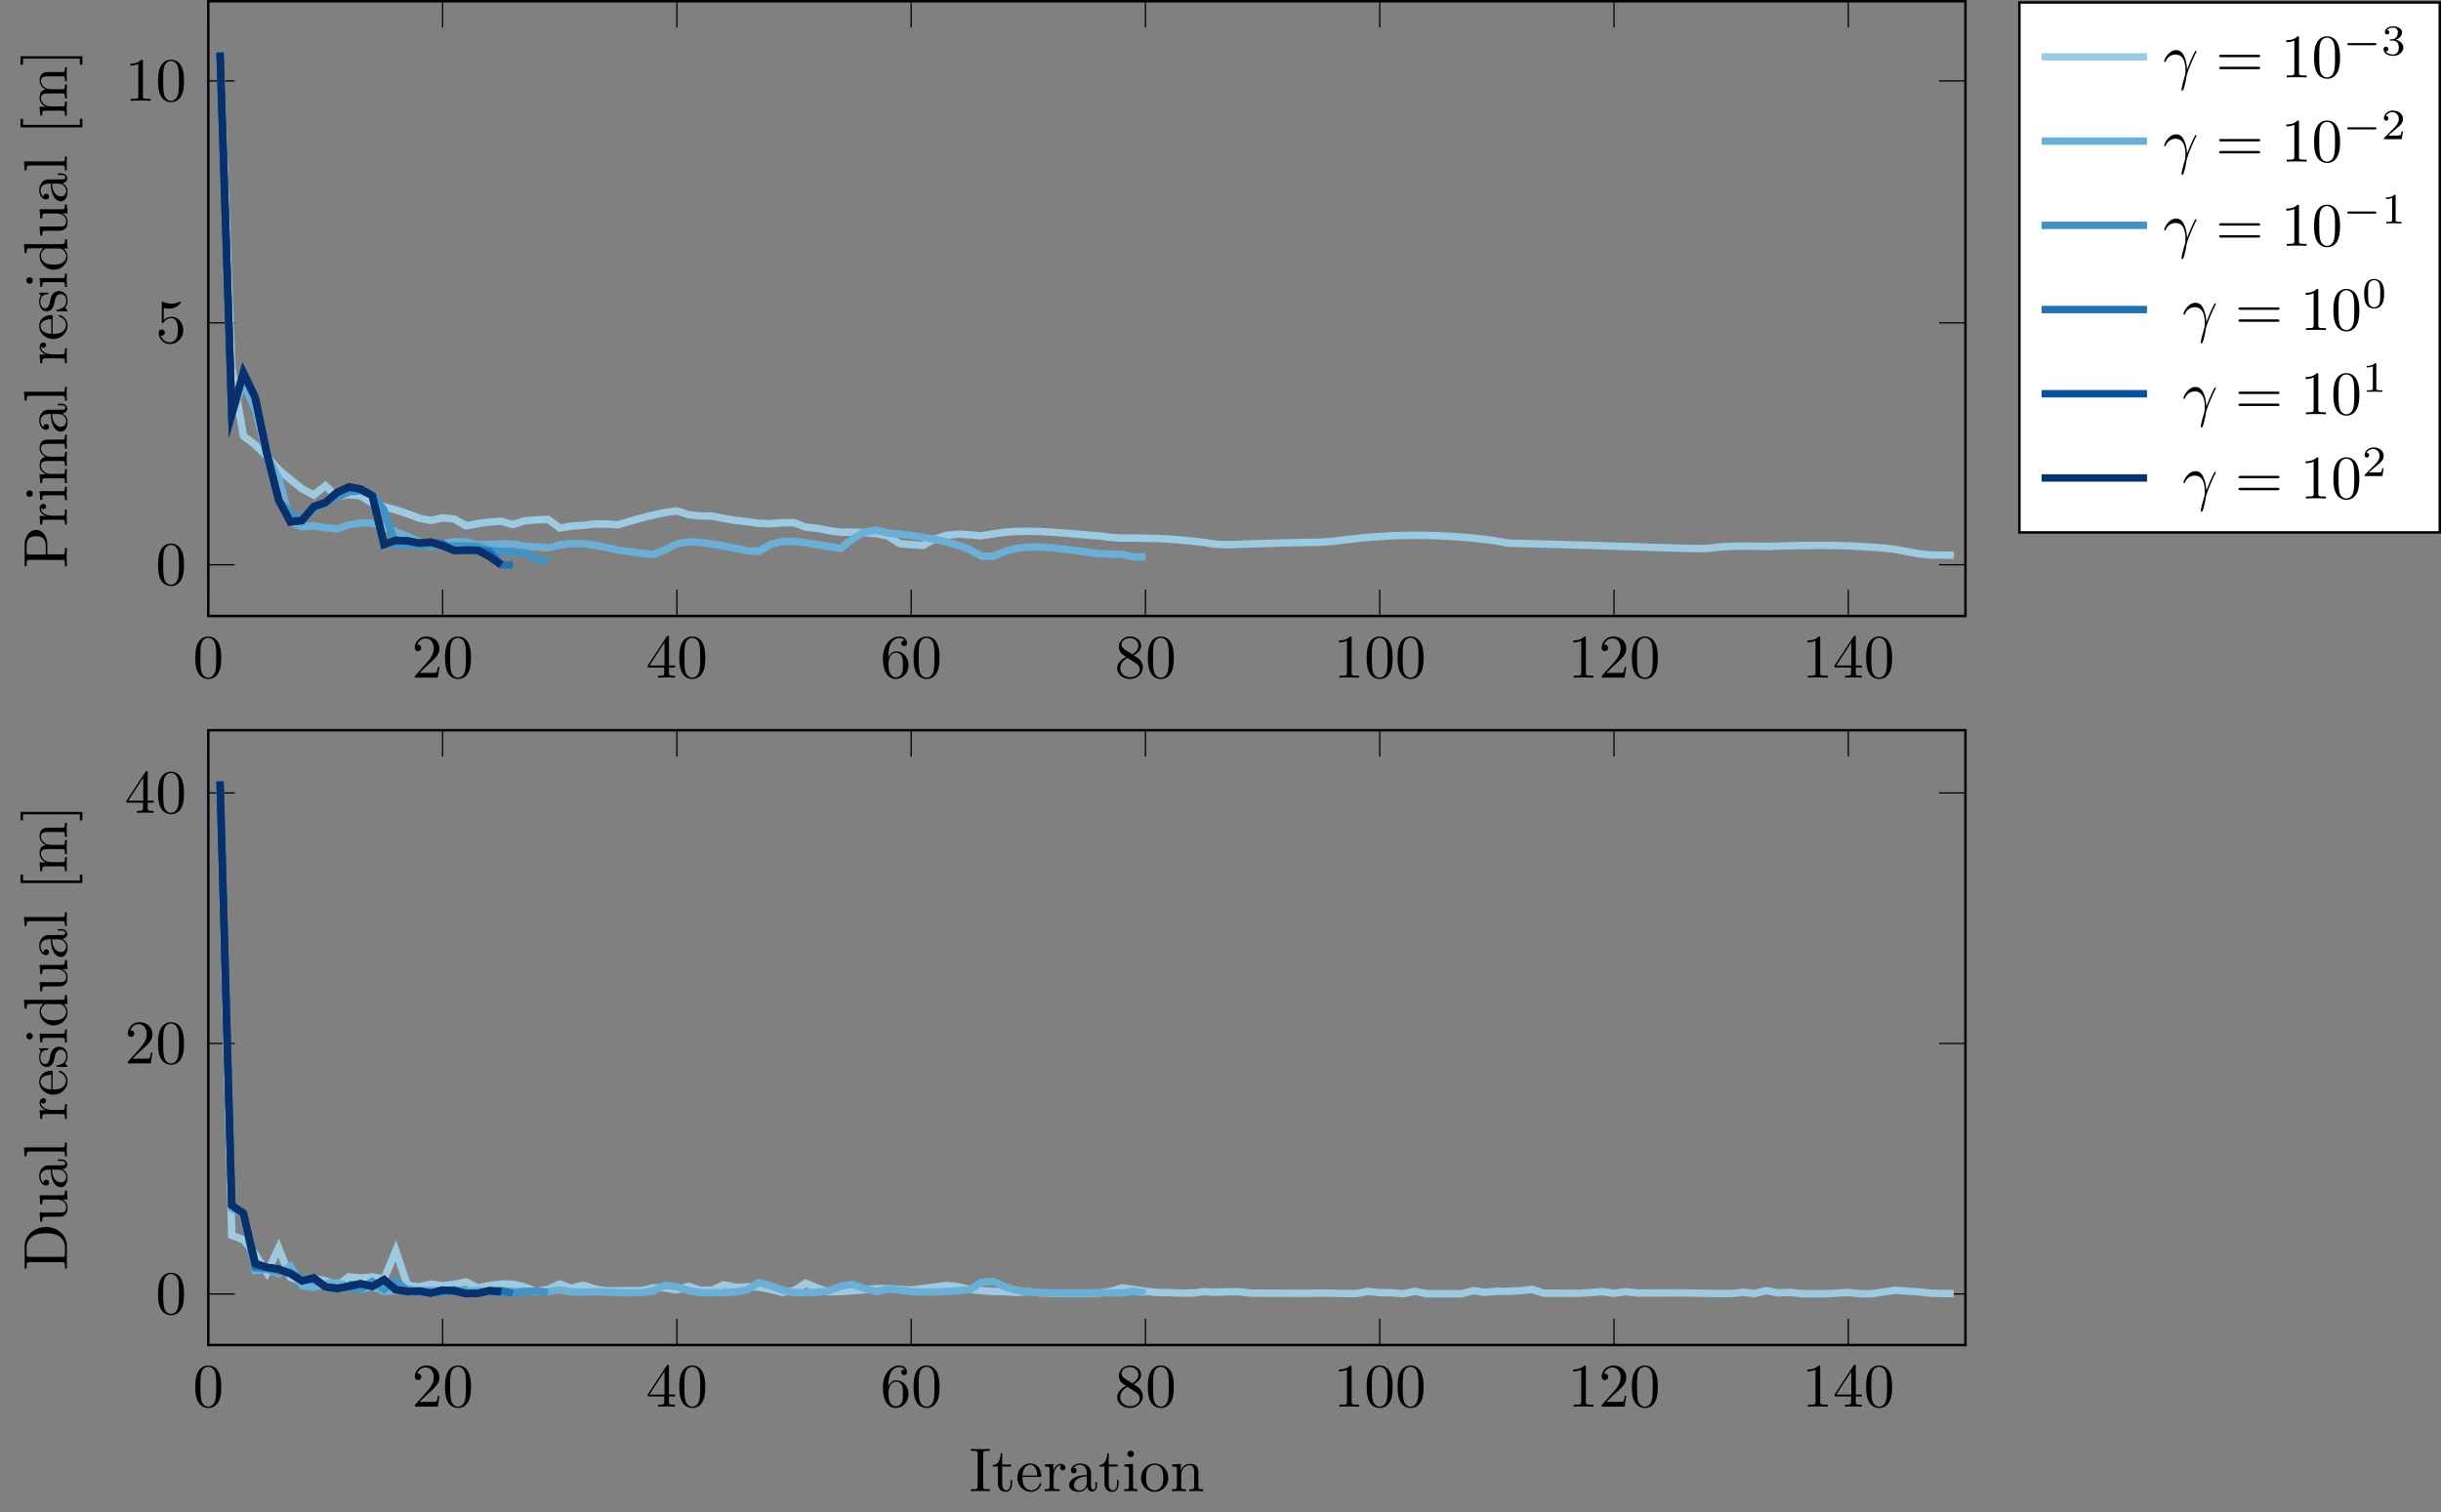 <?xml version="1.0" encoding="UTF-8"?>
<svg xmlns="http://www.w3.org/2000/svg" xmlns:xlink="http://www.w3.org/1999/xlink" width="393.792pt" height="244.062pt" viewBox="0 0 393.792 244.062" version="1.1">
<rect x="0" y="0" width="393.792" height="244.062" fill="#808080" stroke="none"/>
<defs>
<g>
<symbol overflow="visible" id="glyph0-0">
<path style="stroke:none;" d=""/>
</symbol>
<symbol overflow="visible" id="glyph0-1">
<path style="stroke:none;" d="M 4.578 -3.188 C 4.578 -3.984 4.531 -4.781 4.188 -5.516 C 3.734 -6.484 2.906 -6.641 2.5 -6.641 C 1.891 -6.641 1.172 -6.375 0.75 -5.453 C 0.438 -4.766 0.391 -3.984 0.391 -3.188 C 0.391 -2.438 0.422 -1.547 0.844 -0.781 C 1.266 0.016 2 0.219 2.484 0.219 C 3.016 0.219 3.781 0.016 4.219 -0.938 C 4.531 -1.625 4.578 -2.406 4.578 -3.188 Z M 2.484 0 C 2.094 0 1.5 -0.25 1.328 -1.203 C 1.219 -1.797 1.219 -2.719 1.219 -3.312 C 1.219 -3.953 1.219 -4.609 1.297 -5.141 C 1.484 -6.328 2.234 -6.422 2.484 -6.422 C 2.812 -6.422 3.469 -6.234 3.656 -5.25 C 3.766 -4.688 3.766 -3.938 3.766 -3.312 C 3.766 -2.562 3.766 -1.891 3.656 -1.25 C 3.5 -0.297 2.938 0 2.484 0 Z M 2.484 0 "/>
</symbol>
<symbol overflow="visible" id="glyph0-2">
<path style="stroke:none;" d="M 1.266 -0.766 L 2.328 -1.797 C 3.875 -3.172 4.469 -3.703 4.469 -4.703 C 4.469 -5.844 3.578 -6.641 2.359 -6.641 C 1.234 -6.641 0.5 -5.719 0.5 -4.828 C 0.5 -4.281 1 -4.281 1.031 -4.281 C 1.203 -4.281 1.547 -4.391 1.547 -4.812 C 1.547 -5.062 1.359 -5.328 1.016 -5.328 C 0.938 -5.328 0.922 -5.328 0.891 -5.312 C 1.109 -5.969 1.656 -6.328 2.234 -6.328 C 3.141 -6.328 3.562 -5.516 3.562 -4.703 C 3.562 -3.906 3.078 -3.125 2.516 -2.5 L 0.609 -0.375 C 0.5 -0.266 0.5 -0.234 0.5 0 L 4.203 0 L 4.469 -1.734 L 4.234 -1.734 C 4.172 -1.438 4.109 -1 4 -0.844 C 3.938 -0.766 3.281 -0.766 3.062 -0.766 Z M 1.266 -0.766 "/>
</symbol>
<symbol overflow="visible" id="glyph0-3">
<path style="stroke:none;" d="M 2.938 -1.641 L 2.938 -0.781 C 2.938 -0.422 2.906 -0.312 2.172 -0.312 L 1.969 -0.312 L 1.969 0 C 2.375 -0.031 2.891 -0.031 3.312 -0.031 C 3.734 -0.031 4.25 -0.031 4.672 0 L 4.672 -0.312 L 4.453 -0.312 C 3.719 -0.312 3.703 -0.422 3.703 -0.781 L 3.703 -1.641 L 4.688 -1.641 L 4.688 -1.953 L 3.703 -1.953 L 3.703 -6.484 C 3.703 -6.688 3.703 -6.75 3.531 -6.75 C 3.453 -6.75 3.422 -6.75 3.344 -6.625 L 0.281 -1.953 L 0.281 -1.641 Z M 2.984 -1.953 L 0.562 -1.953 L 2.984 -5.672 Z M 2.984 -1.953 "/>
</symbol>
<symbol overflow="visible" id="glyph0-4">
<path style="stroke:none;" d="M 1.312 -3.266 L 1.312 -3.516 C 1.312 -6.031 2.547 -6.391 3.062 -6.391 C 3.297 -6.391 3.719 -6.328 3.938 -5.984 C 3.781 -5.984 3.391 -5.984 3.391 -5.547 C 3.391 -5.234 3.625 -5.078 3.844 -5.078 C 4 -5.078 4.312 -5.172 4.312 -5.562 C 4.312 -6.156 3.875 -6.641 3.047 -6.641 C 1.766 -6.641 0.422 -5.359 0.422 -3.156 C 0.422 -0.484 1.578 0.219 2.5 0.219 C 3.609 0.219 4.562 -0.719 4.562 -2.031 C 4.562 -3.297 3.672 -4.25 2.562 -4.25 C 1.891 -4.25 1.516 -3.75 1.312 -3.266 Z M 2.5 -0.062 C 1.875 -0.062 1.578 -0.656 1.516 -0.812 C 1.328 -1.281 1.328 -2.078 1.328 -2.25 C 1.328 -3.031 1.656 -4.031 2.547 -4.031 C 2.719 -4.031 3.172 -4.031 3.484 -3.406 C 3.656 -3.047 3.656 -2.531 3.656 -2.047 C 3.656 -1.562 3.656 -1.062 3.484 -0.703 C 3.188 -0.109 2.734 -0.062 2.5 -0.062 Z M 2.5 -0.062 "/>
</symbol>
<symbol overflow="visible" id="glyph0-5">
<path style="stroke:none;" d="M 1.625 -4.562 C 1.172 -4.859 1.125 -5.188 1.125 -5.359 C 1.125 -5.969 1.781 -6.391 2.484 -6.391 C 3.203 -6.391 3.844 -5.875 3.844 -5.156 C 3.844 -4.578 3.453 -4.109 2.859 -3.766 Z M 3.078 -3.609 C 3.797 -3.984 4.281 -4.5 4.281 -5.156 C 4.281 -6.078 3.406 -6.641 2.5 -6.641 C 1.5 -6.641 0.688 -5.906 0.688 -4.969 C 0.688 -4.797 0.703 -4.344 1.125 -3.875 C 1.234 -3.766 1.609 -3.516 1.859 -3.344 C 1.281 -3.047 0.422 -2.5 0.422 -1.5 C 0.422 -0.453 1.438 0.219 2.484 0.219 C 3.609 0.219 4.562 -0.609 4.562 -1.672 C 4.562 -2.031 4.453 -2.484 4.062 -2.906 C 3.875 -3.109 3.719 -3.203 3.078 -3.609 Z M 2.078 -3.188 L 3.312 -2.406 C 3.594 -2.219 4.062 -1.922 4.062 -1.312 C 4.062 -0.578 3.312 -0.062 2.5 -0.062 C 1.641 -0.062 0.922 -0.672 0.922 -1.5 C 0.922 -2.078 1.234 -2.719 2.078 -3.188 Z M 2.078 -3.188 "/>
</symbol>
<symbol overflow="visible" id="glyph0-6">
<path style="stroke:none;" d="M 2.938 -6.375 C 2.938 -6.625 2.938 -6.641 2.703 -6.641 C 2.078 -6 1.203 -6 0.891 -6 L 0.891 -5.688 C 1.094 -5.688 1.672 -5.688 2.188 -5.953 L 2.188 -0.781 C 2.188 -0.422 2.156 -0.312 1.266 -0.312 L 0.953 -0.312 L 0.953 0 C 1.297 -0.031 2.156 -0.031 2.562 -0.031 C 2.953 -0.031 3.828 -0.031 4.172 0 L 4.172 -0.312 L 3.859 -0.312 C 2.953 -0.312 2.938 -0.422 2.938 -0.781 Z M 2.938 -6.375 "/>
</symbol>
<symbol overflow="visible" id="glyph0-7">
<path style="stroke:none;" d="M 4.469 -2 C 4.469 -3.188 3.656 -4.188 2.578 -4.188 C 2.109 -4.188 1.672 -4.031 1.312 -3.672 L 1.312 -5.625 C 1.516 -5.562 1.844 -5.5 2.156 -5.5 C 3.391 -5.5 4.094 -6.406 4.094 -6.531 C 4.094 -6.594 4.062 -6.641 3.984 -6.641 C 3.984 -6.641 3.953 -6.641 3.906 -6.609 C 3.703 -6.516 3.219 -6.312 2.547 -6.312 C 2.156 -6.312 1.688 -6.391 1.219 -6.594 C 1.141 -6.625 1.125 -6.625 1.109 -6.625 C 1 -6.625 1 -6.547 1 -6.391 L 1 -3.438 C 1 -3.266 1 -3.188 1.141 -3.188 C 1.219 -3.188 1.234 -3.203 1.281 -3.266 C 1.391 -3.422 1.75 -3.969 2.562 -3.969 C 3.078 -3.969 3.328 -3.516 3.406 -3.328 C 3.562 -2.953 3.594 -2.578 3.594 -2.078 C 3.594 -1.719 3.594 -1.125 3.344 -0.703 C 3.109 -0.312 2.734 -0.062 2.281 -0.062 C 1.562 -0.062 0.984 -0.594 0.812 -1.172 C 0.844 -1.172 0.875 -1.156 0.984 -1.156 C 1.312 -1.156 1.484 -1.406 1.484 -1.641 C 1.484 -1.891 1.312 -2.141 0.984 -2.141 C 0.844 -2.141 0.5 -2.062 0.5 -1.609 C 0.5 -0.75 1.188 0.219 2.297 0.219 C 3.453 0.219 4.469 -0.734 4.469 -2 Z M 4.469 -2 "/>
</symbol>
<symbol overflow="visible" id="glyph0-8">
<path style="stroke:none;" d="M 6.844 -3.266 C 7 -3.266 7.188 -3.266 7.188 -3.453 C 7.188 -3.656 7 -3.656 6.859 -3.656 L 0.891 -3.656 C 0.75 -3.656 0.562 -3.656 0.562 -3.453 C 0.562 -3.266 0.75 -3.266 0.891 -3.266 Z M 6.859 -1.328 C 7 -1.328 7.188 -1.328 7.188 -1.531 C 7.188 -1.719 7 -1.719 6.844 -1.719 L 0.891 -1.719 C 0.75 -1.719 0.562 -1.719 0.562 -1.531 C 0.562 -1.328 0.75 -1.328 0.891 -1.328 Z M 6.859 -1.328 "/>
</symbol>
<symbol overflow="visible" id="glyph1-0">
<path style="stroke:none;" d=""/>
</symbol>
<symbol overflow="visible" id="glyph1-1">
<path style="stroke:none;" d="M -4.953 -6.219 C -5.938 -6.219 -6.812 -5.234 -6.812 -3.875 L -6.812 -0.344 L -6.5 -0.344 L -6.5 -0.594 C -6.5 -1.359 -6.391 -1.375 -6.031 -1.375 L -0.781 -1.375 C -0.422 -1.375 -0.312 -1.359 -0.312 -0.594 L -0.312 -0.344 L 0 -0.344 C -0.031 -0.703 -0.031 -1.438 -0.031 -1.812 C -0.031 -2.188 -0.031 -2.938 0 -3.297 L -0.312 -3.297 L -0.312 -3.047 C -0.312 -2.281 -0.422 -2.266 -0.781 -2.266 L -3.156 -2.266 L -3.156 -3.953 C -3.156 -5.141 -3.953 -6.219 -4.953 -6.219 Z M -4.953 -5.188 C -4.484 -5.188 -3.406 -5.188 -3.406 -3.609 L -3.406 -2.234 L -6.094 -2.234 C -6.438 -2.234 -6.5 -2.25 -6.5 -2.719 L -6.5 -3.609 C -6.5 -5.188 -5.438 -5.188 -4.953 -5.188 Z M -4.953 -5.188 "/>
</symbol>
<symbol overflow="visible" id="glyph1-2">
<path style="stroke:none;" d="M -3.797 -3.625 C -4.109 -3.625 -4.406 -3.312 -4.406 -2.891 C -4.406 -2.156 -3.734 -1.797 -3.312 -1.672 L -4.406 -1.672 L -4.297 -0.281 L -3.984 -0.281 C -3.984 -0.984 -3.922 -1.062 -3.422 -1.062 L -0.75 -1.062 C -0.312 -1.062 -0.312 -0.953 -0.312 -0.281 L 0 -0.281 L -0.031 -1.422 C -0.031 -1.812 -0.031 -2.281 0 -2.688 L -0.312 -2.688 L -0.312 -2.469 C -0.312 -1.734 -0.422 -1.719 -0.781 -1.719 L -2.312 -1.719 C -3.297 -1.719 -4.188 -2.141 -4.188 -2.891 C -4.188 -2.953 -4.188 -2.984 -4.172 -3 C -4.172 -2.969 -4.047 -2.766 -3.781 -2.766 C -3.516 -2.766 -3.359 -2.984 -3.359 -3.203 C -3.359 -3.375 -3.484 -3.625 -3.797 -3.625 Z M -3.797 -3.625 "/>
</symbol>
<symbol overflow="visible" id="glyph1-3">
<path style="stroke:none;" d="M 0 -2.469 L -0.312 -2.469 C -0.312 -1.797 -0.359 -1.766 -0.75 -1.766 L -4.406 -1.766 L -4.297 -0.375 L -3.984 -0.375 C -3.984 -1.016 -3.922 -1.109 -3.438 -1.109 L -0.75 -1.109 C -0.312 -1.109 -0.312 -1 -0.312 -0.328 L 0 -0.328 L -0.031 -1.422 C -0.031 -1.781 -0.016 -2.125 0 -2.469 Z M -6.016 -1.906 C -6.297 -1.906 -6.547 -1.688 -6.547 -1.391 C -6.547 -1.047 -6.266 -0.844 -6.016 -0.844 C -5.75 -0.844 -5.5 -1.078 -5.5 -1.375 C -5.5 -1.719 -5.766 -1.906 -6.016 -1.906 Z M -6.016 -1.906 "/>
</symbol>
<symbol overflow="visible" id="glyph1-4">
<path style="stroke:none;" d="M 0 -8.109 L -0.312 -8.109 C -0.312 -7.594 -0.312 -7.344 -0.609 -7.328 L -2.516 -7.328 C -3.375 -7.328 -3.672 -7.328 -4.031 -7.016 C -4.203 -6.875 -4.406 -6.547 -4.406 -5.969 C -4.406 -5.141 -3.812 -4.688 -3.422 -4.531 C -4.297 -4.391 -4.406 -3.656 -4.406 -3.203 C -4.406 -2.469 -3.984 -2 -3.359 -1.719 L -4.406 -1.719 L -4.297 -0.312 L -3.984 -0.312 C -3.984 -1.016 -3.922 -1.094 -3.422 -1.094 L -0.75 -1.094 C -0.312 -1.094 -0.312 -0.984 -0.312 -0.312 L 0 -0.312 L -0.031 -1.453 L 0 -2.562 L -0.312 -2.562 C -0.312 -1.891 -0.312 -1.781 -0.75 -1.781 L -2.594 -1.781 C -3.625 -1.781 -4.188 -2.5 -4.188 -3.125 C -4.188 -3.766 -3.656 -3.875 -3.078 -3.875 L -0.75 -3.875 C -0.312 -3.875 -0.312 -3.766 -0.312 -3.094 L 0 -3.094 L -0.031 -4.219 L 0 -5.328 L -0.312 -5.328 C -0.312 -4.672 -0.312 -4.562 -0.75 -4.562 L -2.594 -4.562 C -3.625 -4.562 -4.188 -5.266 -4.188 -5.906 C -4.188 -6.531 -3.656 -6.641 -3.078 -6.641 L -0.75 -6.641 C -0.312 -6.641 -0.312 -6.531 -0.312 -5.859 L 0 -5.859 L -0.031 -6.984 Z M 0 -8.109 "/>
</symbol>
<symbol overflow="visible" id="glyph1-5">
<path style="stroke:none;" d="M -0.891 -4.812 L -1.453 -4.812 L -1.453 -4.562 L -0.891 -4.562 C -0.312 -4.562 -0.25 -4.312 -0.25 -4.203 C -0.25 -3.875 -0.703 -3.844 -0.75 -3.844 L -2.734 -3.844 C -3.156 -3.844 -3.547 -3.844 -3.922 -3.484 C -4.312 -3.094 -4.469 -2.594 -4.469 -2.109 C -4.469 -1.297 -4 -0.609 -3.344 -0.609 C -3.047 -0.609 -2.875 -0.812 -2.875 -1.062 C -2.875 -1.344 -3.078 -1.531 -3.328 -1.531 C -3.453 -1.531 -3.781 -1.469 -3.781 -1.016 C -4.141 -1.281 -4.25 -1.781 -4.25 -2.094 C -4.25 -2.578 -3.859 -3.156 -2.969 -3.156 L -2.609 -3.156 C -2.578 -2.641 -2.547 -1.938 -2.25 -1.312 C -1.906 -0.562 -1.391 -0.312 -0.953 -0.312 C -0.141 -0.312 0.109 -1.281 0.109 -1.906 C 0.109 -2.578 -0.297 -3.031 -0.75 -3.219 C -0.359 -3.266 0.062 -3.531 0.062 -4 C 0.062 -4.203 -0.078 -4.812 -0.891 -4.812 Z M -1.391 -3.156 C -0.453 -3.156 -0.109 -2.438 -0.109 -1.984 C -0.109 -1.5 -0.453 -1.094 -0.953 -1.094 C -1.5 -1.094 -2.328 -1.5 -2.391 -3.156 Z M -1.391 -3.156 "/>
</symbol>
<symbol overflow="visible" id="glyph1-6">
<path style="stroke:none;" d="M 0 -2.547 L -0.312 -2.547 C -0.312 -1.875 -0.312 -1.766 -0.75 -1.766 L -6.922 -1.766 L -6.812 -0.328 L -6.5 -0.328 C -6.5 -1.031 -6.438 -1.109 -5.938 -1.109 L -0.75 -1.109 C -0.312 -1.109 -0.312 -1 -0.312 -0.328 L 0 -0.328 L -0.031 -1.438 Z M 0 -2.547 "/>
</symbol>
<symbol overflow="visible" id="glyph1-7">
<path style="stroke:none;" d="M -1.188 -4.141 C -1.281 -4.141 -1.312 -4.062 -1.312 -4 C -1.312 -3.922 -1.25 -3.891 -1.172 -3.875 C -0.141 -3.531 -0.141 -2.625 -0.141 -2.531 C -0.141 -2.031 -0.438 -1.641 -0.812 -1.406 C -1.281 -1.109 -1.938 -1.109 -2.297 -1.109 L -2.297 -3.891 C -2.297 -4.109 -2.297 -4.141 -2.516 -4.141 C -3.5 -4.141 -4.469 -3.594 -4.469 -2.359 C -4.469 -1.203 -3.438 -0.281 -2.188 -0.281 C -0.859 -0.281 0.109 -1.328 0.109 -2.469 C 0.109 -3.688 -1 -4.141 -1.188 -4.141 Z M -2.516 -3.484 L -2.516 -1.109 C -4 -1.172 -4.25 -2.016 -4.25 -2.359 C -4.25 -3.375 -2.906 -3.484 -2.516 -3.484 Z M -2.516 -3.484 "/>
</symbol>
<symbol overflow="visible" id="glyph1-8">
<path style="stroke:none;" d="M -1.281 -3.594 C -1.797 -3.594 -2.109 -3.297 -2.219 -3.172 C -2.547 -2.844 -2.625 -2.453 -2.703 -2.031 C -2.812 -1.469 -2.938 -0.812 -3.516 -0.812 C -3.875 -0.812 -4.281 -1.062 -4.281 -1.922 C -4.281 -3.016 -3.375 -3.078 -3.078 -3.094 C -2.984 -3.094 -2.984 -3.203 -2.984 -3.203 C -2.984 -3.344 -3.031 -3.344 -3.219 -3.344 L -4.234 -3.344 C -4.391 -3.344 -4.469 -3.344 -4.469 -3.234 C -4.469 -3.188 -4.469 -3.156 -4.344 -3.031 C -4.312 -3 -4.219 -2.906 -4.188 -2.859 C -4.469 -2.484 -4.469 -2.078 -4.469 -1.922 C -4.469 -0.703 -3.797 -0.328 -3.234 -0.328 C -2.891 -0.328 -2.609 -0.484 -2.391 -0.75 C -2.141 -1.078 -2.078 -1.359 -1.938 -2.078 C -1.891 -2.297 -1.734 -3.109 -1.016 -3.109 C -0.516 -3.109 -0.109 -2.766 -0.109 -1.984 C -0.109 -1.141 -0.672 -0.781 -1.531 -0.594 C -1.656 -0.562 -1.688 -0.562 -1.688 -0.453 C -1.688 -0.328 -1.625 -0.328 -1.453 -0.328 L -0.125 -0.328 C 0.047 -0.328 0.109 -0.328 0.109 -0.438 C 0.109 -0.484 0.094 -0.5 -0.094 -0.688 C -0.109 -0.703 -0.125 -0.703 -0.312 -0.891 C 0.094 -1.328 0.109 -1.781 0.109 -1.984 C 0.109 -3.125 -0.562 -3.594 -1.281 -3.594 Z M -1.281 -3.594 "/>
</symbol>
<symbol overflow="visible" id="glyph1-9">
<path style="stroke:none;" d="M 0 -5.25 L -0.312 -5.25 C -0.312 -4.562 -0.375 -4.469 -0.875 -4.469 L -6.922 -4.469 L -6.812 -3.047 L -6.5 -3.047 C -6.5 -3.734 -6.438 -3.812 -5.938 -3.812 L -3.781 -3.812 C -4.141 -3.531 -4.406 -3.094 -4.406 -2.562 C -4.406 -1.391 -3.422 -0.344 -2.141 -0.344 C -0.875 -0.344 0.109 -1.312 0.109 -2.453 C 0.109 -3.094 -0.234 -3.531 -0.547 -3.781 L 0.109 -3.781 Z M -1.172 -3.781 C -1 -3.781 -0.984 -3.781 -0.812 -3.672 C -0.328 -3.375 -0.109 -2.938 -0.109 -2.5 C -0.109 -2.047 -0.375 -1.688 -0.75 -1.453 C -1.156 -1.203 -1.719 -1.172 -2.141 -1.172 C -2.5 -1.172 -3.094 -1.188 -3.547 -1.469 C -3.859 -1.688 -4.188 -2.062 -4.188 -2.609 C -4.188 -2.953 -4.031 -3.375 -3.594 -3.672 C -3.422 -3.781 -3.406 -3.781 -3.219 -3.781 Z M -1.172 -3.781 "/>
</symbol>
<symbol overflow="visible" id="glyph1-10">
<path style="stroke:none;" d="M 0 -5.328 L -0.312 -5.328 C -0.312 -4.641 -0.375 -4.562 -0.875 -4.562 L -4.406 -4.562 L -4.297 -3.094 L -3.984 -3.094 C -3.984 -3.781 -3.922 -3.875 -3.422 -3.875 L -1.656 -3.875 C -0.781 -3.875 -0.109 -3.391 -0.109 -2.656 C -0.109 -1.828 -0.578 -1.781 -1.094 -1.781 L -4.406 -1.781 L -4.297 -0.312 L -3.984 -0.312 C -3.984 -1.094 -3.953 -1.094 -3.078 -1.094 L -1.578 -1.094 C -0.797 -1.094 0.109 -1.094 0.109 -2.609 C 0.109 -3.172 -0.172 -3.609 -0.781 -3.891 L 0.109 -3.891 Z M 0 -5.328 "/>
</symbol>
<symbol overflow="visible" id="glyph1-11">
<path style="stroke:none;" d="M 2.5 -2.547 L 2.094 -2.547 L 2.094 -1.578 L -7.078 -1.578 L -7.078 -2.547 L -7.484 -2.547 L -7.484 -1.172 L 2.5 -1.172 Z M 2.5 -2.547 "/>
</symbol>
<symbol overflow="visible" id="glyph1-12">
<path style="stroke:none;" d="M 2.5 -1.578 L -7.484 -1.578 L -7.484 -0.219 L -7.078 -0.219 L -7.078 -1.188 L 2.094 -1.188 L 2.094 -0.219 L 2.5 -0.219 Z M 2.5 -1.578 "/>
</symbol>
<symbol overflow="visible" id="glyph1-13">
<path style="stroke:none;" d="M -3.344 -7.047 C -5.25 -7.047 -6.812 -5.703 -6.812 -4 L -6.812 -0.344 L -6.5 -0.344 L -6.5 -0.594 C -6.5 -1.359 -6.391 -1.375 -6.031 -1.375 L -0.781 -1.375 C -0.422 -1.375 -0.312 -1.359 -0.312 -0.594 L -0.312 -0.344 L 0 -0.344 L 0 -4 C 0 -5.672 -1.469 -7.047 -3.344 -7.047 Z M -3.344 -6.047 C -2.25 -6.047 -1.641 -5.859 -1.156 -5.5 C -0.891 -5.297 -0.312 -4.734 -0.312 -3.734 L -0.312 -2.719 C -0.312 -2.25 -0.375 -2.234 -0.703 -2.234 L -6.094 -2.234 C -6.438 -2.234 -6.5 -2.25 -6.5 -2.719 L -6.5 -3.719 C -6.5 -4.344 -6.281 -5.031 -5.578 -5.531 C -4.984 -5.969 -4.125 -6.047 -3.344 -6.047 Z M -3.344 -6.047 "/>
</symbol>
<symbol overflow="visible" id="glyph2-0">
<path style="stroke:none;" d=""/>
</symbol>
<symbol overflow="visible" id="glyph2-1">
<path style="stroke:none;" d="M 0.406 -2.531 C 0.797 -3.672 1.891 -3.688 2 -3.688 C 3.5 -3.688 3.609 -1.938 3.609 -1.156 C 3.609 -0.547 3.562 -0.375 3.484 -0.172 C 3.266 0.547 2.969 1.703 2.969 1.969 C 2.969 2.078 3.016 2.141 3.094 2.141 C 3.234 2.141 3.312 1.922 3.422 1.547 C 3.656 0.703 3.75 0.141 3.781 -0.172 C 3.812 -0.297 3.828 -0.422 3.875 -0.562 C 4.188 -1.547 4.828 -3.031 5.219 -3.812 C 5.297 -3.938 5.406 -4.156 5.406 -4.203 C 5.406 -4.297 5.312 -4.297 5.297 -4.297 C 5.266 -4.297 5.203 -4.297 5.172 -4.234 C 4.656 -3.281 4.25 -2.281 3.859 -1.281 C 3.844 -1.578 3.844 -2.344 3.453 -3.312 C 3.203 -3.922 2.812 -4.406 2.125 -4.406 C 0.875 -4.406 0.172 -2.891 0.172 -2.578 C 0.172 -2.484 0.266 -2.484 0.375 -2.484 Z M 0.406 -2.531 "/>
</symbol>
<symbol overflow="visible" id="glyph3-0">
<path style="stroke:none;" d=""/>
</symbol>
<symbol overflow="visible" id="glyph3-1">
<path style="stroke:none;" d="M 5.188 -1.578 C 5.297 -1.578 5.469 -1.578 5.469 -1.734 C 5.469 -1.922 5.297 -1.922 5.188 -1.922 L 1.031 -1.922 C 0.922 -1.922 0.75 -1.922 0.75 -1.75 C 0.75 -1.578 0.906 -1.578 1.031 -1.578 Z M 5.188 -1.578 "/>
</symbol>
<symbol overflow="visible" id="glyph4-0">
<path style="stroke:none;" d=""/>
</symbol>
<symbol overflow="visible" id="glyph4-1">
<path style="stroke:none;" d="M 1.906 -2.328 C 2.453 -2.328 2.844 -1.953 2.844 -1.203 C 2.844 -0.344 2.328 -0.078 1.938 -0.078 C 1.656 -0.078 1.031 -0.156 0.75 -0.578 C 1.078 -0.578 1.156 -0.812 1.156 -0.969 C 1.156 -1.188 0.984 -1.344 0.766 -1.344 C 0.578 -1.344 0.375 -1.219 0.375 -0.938 C 0.375 -0.281 1.094 0.141 1.938 0.141 C 2.906 0.141 3.578 -0.516 3.578 -1.203 C 3.578 -1.75 3.141 -2.297 2.375 -2.453 C 3.094 -2.719 3.359 -3.234 3.359 -3.672 C 3.359 -4.219 2.734 -4.625 1.953 -4.625 C 1.188 -4.625 0.594 -4.25 0.594 -3.688 C 0.594 -3.453 0.75 -3.328 0.953 -3.328 C 1.172 -3.328 1.312 -3.484 1.312 -3.672 C 1.312 -3.875 1.172 -4.031 0.953 -4.047 C 1.203 -4.344 1.672 -4.422 1.938 -4.422 C 2.25 -4.422 2.688 -4.266 2.688 -3.672 C 2.688 -3.375 2.594 -3.047 2.406 -2.844 C 2.188 -2.578 1.984 -2.562 1.641 -2.531 C 1.469 -2.516 1.453 -2.516 1.422 -2.516 C 1.406 -2.516 1.344 -2.5 1.344 -2.422 C 1.344 -2.328 1.406 -2.328 1.531 -2.328 Z M 1.906 -2.328 "/>
</symbol>
<symbol overflow="visible" id="glyph4-2">
<path style="stroke:none;" d="M 3.516 -1.266 L 3.281 -1.266 C 3.266 -1.109 3.188 -0.703 3.094 -0.641 C 3.047 -0.594 2.516 -0.594 2.406 -0.594 L 1.125 -0.594 C 1.859 -1.234 2.109 -1.438 2.516 -1.766 C 3.031 -2.172 3.516 -2.609 3.516 -3.266 C 3.516 -4.109 2.781 -4.625 1.891 -4.625 C 1.031 -4.625 0.438 -4.016 0.438 -3.375 C 0.438 -3.031 0.734 -2.984 0.812 -2.984 C 0.969 -2.984 1.172 -3.109 1.172 -3.359 C 1.172 -3.484 1.125 -3.734 0.766 -3.734 C 0.984 -4.219 1.453 -4.375 1.781 -4.375 C 2.484 -4.375 2.844 -3.828 2.844 -3.266 C 2.844 -2.656 2.406 -2.188 2.188 -1.938 L 0.516 -0.266 C 0.438 -0.203 0.438 -0.188 0.438 0 L 3.312 0 Z M 3.516 -1.266 "/>
</symbol>
<symbol overflow="visible" id="glyph4-3">
<path style="stroke:none;" d="M 2.328 -4.438 C 2.328 -4.625 2.328 -4.625 2.125 -4.625 C 1.672 -4.188 1.047 -4.188 0.766 -4.188 L 0.766 -3.938 C 0.922 -3.938 1.391 -3.938 1.766 -4.125 L 1.766 -0.578 C 1.766 -0.344 1.766 -0.25 1.078 -0.25 L 0.812 -0.25 L 0.812 0 C 0.938 0 1.797 -0.031 2.047 -0.031 C 2.266 -0.031 3.141 0 3.297 0 L 3.297 -0.25 L 3.031 -0.25 C 2.328 -0.25 2.328 -0.344 2.328 -0.578 Z M 2.328 -4.438 "/>
</symbol>
<symbol overflow="visible" id="glyph4-4">
<path style="stroke:none;" d="M 3.594 -2.219 C 3.594 -2.984 3.5 -3.547 3.188 -4.031 C 2.969 -4.344 2.531 -4.625 1.984 -4.625 C 0.359 -4.625 0.359 -2.719 0.359 -2.219 C 0.359 -1.719 0.359 0.141 1.984 0.141 C 3.594 0.141 3.594 -1.719 3.594 -2.219 Z M 1.984 -0.062 C 1.656 -0.062 1.234 -0.25 1.094 -0.812 C 1 -1.219 1 -1.797 1 -2.312 C 1 -2.828 1 -3.359 1.094 -3.734 C 1.25 -4.281 1.688 -4.438 1.984 -4.438 C 2.359 -4.438 2.719 -4.203 2.844 -3.797 C 2.953 -3.422 2.969 -2.922 2.969 -2.312 C 2.969 -1.797 2.969 -1.281 2.875 -0.844 C 2.734 -0.203 2.266 -0.062 1.984 -0.062 Z M 1.984 -0.062 "/>
</symbol>
<symbol overflow="visible" id="glyph5-0">
<path style="stroke:none;" d=""/>
</symbol>
<symbol overflow="visible" id="glyph5-1">
<path style="stroke:none;" d="M 3.312 0 L 3.312 -0.312 L 3.062 -0.312 C 2.266 -0.312 2.25 -0.422 2.25 -0.781 L 2.25 -6.031 C 2.25 -6.391 2.266 -6.5 3.062 -6.5 L 3.312 -6.5 L 3.312 -6.812 C 2.969 -6.781 2.188 -6.781 1.797 -6.781 C 1.422 -6.781 0.625 -6.781 0.281 -6.812 L 0.281 -6.5 L 0.531 -6.5 C 1.328 -6.5 1.359 -6.391 1.359 -6.031 L 1.359 -0.781 C 1.359 -0.422 1.328 -0.312 0.531 -0.312 L 0.281 -0.312 L 0.281 0 C 0.625 -0.031 1.422 -0.031 1.797 -0.031 C 2.188 -0.031 2.969 -0.031 3.312 0 Z M 3.312 0 "/>
</symbol>
<symbol overflow="visible" id="glyph5-2">
<path style="stroke:none;" d="M 3.312 -1.234 L 3.312 -1.797 L 3.062 -1.797 L 3.062 -1.25 C 3.062 -0.516 2.766 -0.141 2.391 -0.141 C 1.719 -0.141 1.719 -1.047 1.719 -1.219 L 1.719 -3.984 L 3.156 -3.984 L 3.156 -4.297 L 1.719 -4.297 L 1.719 -6.125 L 1.469 -6.125 C 1.469 -5.312 1.172 -4.25 0.188 -4.203 L 0.188 -3.984 L 1.031 -3.984 L 1.031 -1.234 C 1.031 -0.016 1.969 0.109 2.328 0.109 C 3.031 0.109 3.312 -0.594 3.312 -1.234 Z M 3.312 -1.234 "/>
</symbol>
<symbol overflow="visible" id="glyph5-3">
<path style="stroke:none;" d="M 4.141 -1.188 C 4.141 -1.281 4.062 -1.312 4 -1.312 C 3.922 -1.312 3.891 -1.25 3.875 -1.172 C 3.531 -0.141 2.625 -0.141 2.531 -0.141 C 2.031 -0.141 1.641 -0.438 1.406 -0.812 C 1.109 -1.281 1.109 -1.938 1.109 -2.297 L 3.891 -2.297 C 4.109 -2.297 4.141 -2.297 4.141 -2.516 C 4.141 -3.5 3.594 -4.469 2.359 -4.469 C 1.203 -4.469 0.281 -3.438 0.281 -2.188 C 0.281 -0.859 1.328 0.109 2.469 0.109 C 3.688 0.109 4.141 -1 4.141 -1.188 Z M 3.484 -2.516 L 1.109 -2.516 C 1.172 -4 2.016 -4.25 2.359 -4.25 C 3.375 -4.25 3.484 -2.906 3.484 -2.516 Z M 3.484 -2.516 "/>
</symbol>
<symbol overflow="visible" id="glyph5-4">
<path style="stroke:none;" d="M 3.625 -3.797 C 3.625 -4.109 3.312 -4.406 2.891 -4.406 C 2.156 -4.406 1.797 -3.734 1.672 -3.312 L 1.672 -4.406 L 0.281 -4.297 L 0.281 -3.984 C 0.984 -3.984 1.062 -3.922 1.062 -3.422 L 1.062 -0.75 C 1.062 -0.312 0.953 -0.312 0.281 -0.312 L 0.281 0 L 1.422 -0.031 C 1.812 -0.031 2.281 -0.031 2.688 0 L 2.688 -0.312 L 2.469 -0.312 C 1.734 -0.312 1.719 -0.422 1.719 -0.781 L 1.719 -2.312 C 1.719 -3.297 2.141 -4.188 2.891 -4.188 C 2.953 -4.188 2.984 -4.188 3 -4.172 C 2.969 -4.172 2.766 -4.047 2.766 -3.781 C 2.766 -3.516 2.984 -3.359 3.203 -3.359 C 3.375 -3.359 3.625 -3.484 3.625 -3.797 Z M 3.625 -3.797 "/>
</symbol>
<symbol overflow="visible" id="glyph5-5">
<path style="stroke:none;" d="M 4.812 -0.891 L 4.812 -1.453 L 4.562 -1.453 L 4.562 -0.891 C 4.562 -0.312 4.312 -0.25 4.203 -0.25 C 3.875 -0.25 3.844 -0.703 3.844 -0.75 L 3.844 -2.734 C 3.844 -3.156 3.844 -3.547 3.484 -3.922 C 3.094 -4.312 2.594 -4.469 2.109 -4.469 C 1.297 -4.469 0.609 -4 0.609 -3.344 C 0.609 -3.047 0.812 -2.875 1.062 -2.875 C 1.344 -2.875 1.531 -3.078 1.531 -3.328 C 1.531 -3.453 1.469 -3.781 1.016 -3.781 C 1.281 -4.141 1.781 -4.25 2.094 -4.25 C 2.578 -4.25 3.156 -3.859 3.156 -2.969 L 3.156 -2.609 C 2.641 -2.578 1.938 -2.547 1.312 -2.25 C 0.562 -1.906 0.312 -1.391 0.312 -0.953 C 0.312 -0.141 1.281 0.109 1.906 0.109 C 2.578 0.109 3.031 -0.297 3.219 -0.75 C 3.266 -0.359 3.531 0.062 4 0.062 C 4.203 0.062 4.812 -0.078 4.812 -0.891 Z M 3.156 -1.391 C 3.156 -0.453 2.438 -0.109 1.984 -0.109 C 1.5 -0.109 1.094 -0.453 1.094 -0.953 C 1.094 -1.5 1.5 -2.328 3.156 -2.391 Z M 3.156 -1.391 "/>
</symbol>
<symbol overflow="visible" id="glyph5-6">
<path style="stroke:none;" d="M 2.469 0 L 2.469 -0.312 C 1.797 -0.312 1.766 -0.359 1.766 -0.75 L 1.766 -4.406 L 0.375 -4.297 L 0.375 -3.984 C 1.016 -3.984 1.109 -3.922 1.109 -3.438 L 1.109 -0.75 C 1.109 -0.312 1 -0.312 0.328 -0.312 L 0.328 0 L 1.422 -0.031 C 1.781 -0.031 2.125 -0.016 2.469 0 Z M 1.906 -6.016 C 1.906 -6.297 1.688 -6.547 1.391 -6.547 C 1.047 -6.547 0.844 -6.266 0.844 -6.016 C 0.844 -5.75 1.078 -5.5 1.375 -5.5 C 1.719 -5.5 1.906 -5.766 1.906 -6.016 Z M 1.906 -6.016 "/>
</symbol>
<symbol overflow="visible" id="glyph5-7">
<path style="stroke:none;" d="M 4.688 -2.141 C 4.688 -3.406 3.703 -4.469 2.5 -4.469 C 1.25 -4.469 0.281 -3.375 0.281 -2.141 C 0.281 -0.844 1.312 0.109 2.484 0.109 C 3.688 0.109 4.688 -0.875 4.688 -2.141 Z M 3.875 -2.219 C 3.875 -1.859 3.875 -1.312 3.656 -0.875 C 3.422 -0.422 2.984 -0.141 2.5 -0.141 C 2.062 -0.141 1.625 -0.344 1.359 -0.812 C 1.109 -1.25 1.109 -1.859 1.109 -2.219 C 1.109 -2.609 1.109 -3.141 1.344 -3.578 C 1.609 -4.031 2.078 -4.25 2.484 -4.25 C 2.922 -4.25 3.344 -4.031 3.609 -3.594 C 3.875 -3.172 3.875 -2.594 3.875 -2.219 Z M 3.875 -2.219 "/>
</symbol>
<symbol overflow="visible" id="glyph5-8">
<path style="stroke:none;" d="M 5.328 0 L 5.328 -0.312 C 4.812 -0.312 4.562 -0.312 4.562 -0.609 L 4.562 -2.516 C 4.562 -3.375 4.562 -3.672 4.25 -4.031 C 4.109 -4.203 3.781 -4.406 3.203 -4.406 C 2.469 -4.406 2 -3.984 1.719 -3.359 L 1.719 -4.406 L 0.312 -4.297 L 0.312 -3.984 C 1.016 -3.984 1.094 -3.922 1.094 -3.422 L 1.094 -0.75 C 1.094 -0.312 0.984 -0.312 0.312 -0.312 L 0.312 0 L 1.453 -0.031 L 2.562 0 L 2.562 -0.312 C 1.891 -0.312 1.781 -0.312 1.781 -0.75 L 1.781 -2.594 C 1.781 -3.625 2.5 -4.188 3.125 -4.188 C 3.766 -4.188 3.875 -3.656 3.875 -3.078 L 3.875 -0.75 C 3.875 -0.312 3.766 -0.312 3.094 -0.312 L 3.094 0 L 4.219 -0.031 Z M 5.328 0 "/>
</symbol>
</g>
<clipPath id="clip1">
  <path d="M 33.605 0.199 L 317.074 0.199 L 317.074 99.41 L 33.605 99.41 Z M 33.605 0.199 "/>
</clipPath>
<clipPath id="clip2">
  <path d="M 33.605 0.199 L 202 0.199 L 202 99.41 L 33.605 99.41 Z M 33.605 0.199 "/>
</clipPath>
<clipPath id="clip3">
  <path d="M 33.605 0.199 L 106 0.199 L 106 99.41 L 33.605 99.41 Z M 33.605 0.199 "/>
</clipPath>
<clipPath id="clip4">
  <path d="M 33.605 0.199 L 100 0.199 L 100 99.41 L 33.605 99.41 Z M 33.605 0.199 "/>
</clipPath>
<clipPath id="clip5">
  <path d="M 33.605 0.199 L 98 0.199 L 98 99.41 L 33.605 99.41 Z M 33.605 0.199 "/>
</clipPath>
<clipPath id="clip6">
  <path d="M 325 0 L 393.793 0 L 393.793 86 L 325 86 Z M 325 0 "/>
</clipPath>
<clipPath id="clip7">
  <path d="M 325 0 L 393.793 0 L 393.793 87 L 325 87 Z M 325 0 "/>
</clipPath>
<clipPath id="clip8">
  <path d="M 33.605 117.836 L 317.074 117.836 L 317.074 217.047 L 33.605 217.047 Z M 33.605 117.836 "/>
</clipPath>
<clipPath id="clip9">
  <path d="M 33.605 117.836 L 202 117.836 L 202 217.047 L 33.605 217.047 Z M 33.605 117.836 "/>
</clipPath>
<clipPath id="clip10">
  <path d="M 33.605 117.836 L 106 117.836 L 106 217.047 L 33.605 217.047 Z M 33.605 117.836 "/>
</clipPath>
<clipPath id="clip11">
  <path d="M 33.605 117.836 L 100 117.836 L 100 217.047 L 33.605 217.047 Z M 33.605 117.836 "/>
</clipPath>
<clipPath id="clip12">
  <path d="M 33.605 117.836 L 98 117.836 L 98 217.047 L 33.605 217.047 Z M 33.605 117.836 "/>
</clipPath>
</defs>
<g id="surface1">
<path style="fill:none;stroke-width:0.199;stroke-linecap:butt;stroke-linejoin:miter;stroke:rgb(0%,0%,0%);stroke-opacity:1;stroke-miterlimit:10;" d="M -0.001 -8.268 L -0.001 -4.018 M 37.796 -8.268 L 37.796 -4.018 M 75.593 -8.268 L 75.593 -4.018 M 113.386 -8.268 L 113.386 -4.018 M 151.183 -8.268 L 151.183 -4.018 M 188.98 -8.268 L 188.98 -4.018 M 226.773 -8.268 L 226.773 -4.018 M 264.57 -8.268 L 264.57 -4.018 M -0.001 90.943 L -0.001 86.693 M 37.796 90.943 L 37.796 86.693 M 75.593 90.943 L 75.593 86.693 M 113.386 90.943 L 113.386 86.693 M 151.183 90.943 L 151.183 86.693 M 188.98 90.943 L 188.98 86.693 M 226.773 90.943 L 226.773 86.693 M 264.57 90.943 L 264.57 86.693 " transform="matrix(1,0,0,-1,33.606,91.142)"/>
<path style="fill:none;stroke-width:0.199;stroke-linecap:butt;stroke-linejoin:miter;stroke:rgb(0%,0%,0%);stroke-opacity:1;stroke-miterlimit:10;" d="M -0.001 0.001 L 4.253 0.001 M -0.001 39.044 L 4.253 39.044 M -0.001 78.087 L 4.253 78.087 M 283.468 0.001 L 279.214 0.001 M 283.468 39.044 L 279.214 39.044 M 283.468 78.087 L 279.214 78.087 " transform="matrix(1,0,0,-1,33.606,91.142)"/>
<path style="fill:none;stroke-width:0.399;stroke-linecap:butt;stroke-linejoin:miter;stroke:rgb(0%,0%,0%);stroke-opacity:1;stroke-miterlimit:10;" d="M -0.001 -8.268 L -0.001 90.943 L 283.468 90.943 L 283.468 -8.268 Z M -0.001 -8.268 " transform="matrix(1,0,0,-1,33.606,91.142)"/>
<g style="fill:rgb(0%,0%,0%);fill-opacity:1;">
  <use xlink:href="#glyph0-1" x="31.115" y="109.351"/>
</g>
<g style="fill:rgb(0%,0%,0%);fill-opacity:1;">
  <use xlink:href="#glyph0-2" x="66.42" y="109.351"/>
  <use xlink:href="#glyph0-1" x="71.401" y="109.351"/>
</g>
<g style="fill:rgb(0%,0%,0%);fill-opacity:1;">
  <use xlink:href="#glyph0-3" x="104.215" y="109.351"/>
  <use xlink:href="#glyph0-1" x="109.196" y="109.351"/>
</g>
<g style="fill:rgb(0%,0%,0%);fill-opacity:1;">
  <use xlink:href="#glyph0-4" x="142.01" y="109.351"/>
  <use xlink:href="#glyph0-1" x="146.991" y="109.351"/>
</g>
<g style="fill:rgb(0%,0%,0%);fill-opacity:1;">
  <use xlink:href="#glyph0-5" x="179.806" y="109.351"/>
  <use xlink:href="#glyph0-1" x="184.787" y="109.351"/>
</g>
<g style="fill:rgb(0%,0%,0%);fill-opacity:1;">
  <use xlink:href="#glyph0-6" x="215.11" y="109.351"/>
  <use xlink:href="#glyph0-1" x="220.091" y="109.351"/>
  <use xlink:href="#glyph0-1" x="225.073" y="109.351"/>
</g>
<g style="fill:rgb(0%,0%,0%);fill-opacity:1;">
  <use xlink:href="#glyph0-6" x="252.906" y="109.351"/>
  <use xlink:href="#glyph0-2" x="257.887" y="109.351"/>
  <use xlink:href="#glyph0-1" x="262.869" y="109.351"/>
</g>
<g style="fill:rgb(0%,0%,0%);fill-opacity:1;">
  <use xlink:href="#glyph0-6" x="290.701" y="109.351"/>
  <use xlink:href="#glyph0-3" x="295.682" y="109.351"/>
  <use xlink:href="#glyph0-1" x="300.664" y="109.351"/>
</g>
<g style="fill:rgb(0%,0%,0%);fill-opacity:1;">
  <use xlink:href="#glyph0-1" x="25.105" y="94.353"/>
</g>
<g style="fill:rgb(0%,0%,0%);fill-opacity:1;">
  <use xlink:href="#glyph0-7" x="25.105" y="55.31"/>
</g>
<g style="fill:rgb(0%,0%,0%);fill-opacity:1;">
  <use xlink:href="#glyph0-6" x="20.123" y="16.267"/>
  <use xlink:href="#glyph0-1" x="25.104" y="16.267"/>
</g>
<g clip-path="url(#clip1)" clip-rule="nonzero">
<path style="fill:none;stroke-width:1.196;stroke-linecap:butt;stroke-linejoin:miter;stroke:rgb(61.96%,79.219%,88.239%);stroke-opacity:1;stroke-miterlimit:10;" d="M 1.89 82.677 L 3.781 31.935 L 5.667 20.798 L 7.558 19.357 L 9.449 17.509 L 11.339 15.349 L 13.23 13.775 L 15.117 12.271 L 17.007 11.259 L 18.898 12.755 L 20.789 10.994 L 22.679 11.337 L 24.566 11.13 L 26.456 9.951 L 28.347 9.376 L 30.238 8.853 L 32.124 8.244 L 34.015 7.533 L 35.906 7.162 L 37.796 7.576 L 39.687 7.384 L 41.574 6.29 L 43.464 6.65 L 45.355 6.896 L 47.246 7.029 L 49.136 6.497 L 51.023 7.099 L 52.914 7.247 L 54.804 7.33 L 56.695 5.931 L 58.581 6.232 L 60.472 6.38 L 62.363 6.576 L 64.253 6.58 L 66.144 6.451 L 68.031 7.029 L 69.921 7.56 L 71.812 8.037 L 73.703 8.443 L 75.593 8.693 L 77.48 8.079 L 79.371 7.888 L 81.261 7.857 L 83.152 7.478 L 85.039 7.173 L 86.929 6.962 L 88.82 6.681 L 90.71 6.642 L 92.601 6.775 L 94.488 6.806 L 96.378 6.08 L 98.269 5.888 L 100.16 5.501 L 102.05 5.255 L 103.937 5.263 L 105.828 5.201 L 107.718 5.029 L 109.609 4.669 L 111.496 3.431 L 113.386 3.255 L 115.277 3.134 L 117.167 4.15 L 119.058 4.751 L 120.945 4.939 L 122.835 4.837 L 124.726 4.673 L 126.617 5.001 L 128.507 5.255 L 130.394 5.384 L 132.285 5.412 L 134.175 5.369 L 136.066 5.271 L 137.953 5.134 L 139.843 4.966 L 141.734 4.806 L 143.624 4.677 L 145.515 4.419 L 147.402 4.302 L 149.292 4.314 L 151.183 4.287 L 153.074 4.232 L 154.964 4.142 L 156.851 4.005 L 158.742 3.826 L 160.632 3.607 L 162.523 3.329 L 164.41 3.236 L 166.3 3.306 L 168.191 3.369 L 170.082 3.427 L 171.972 3.482 L 173.859 3.533 L 175.749 3.576 L 177.64 3.615 L 179.531 3.65 L 181.421 3.783 L 183.308 4.029 L 185.199 4.244 L 187.089 4.427 L 188.98 4.568 L 190.867 4.673 L 192.757 4.736 L 194.648 4.759 L 196.539 4.744 L 198.429 4.685 L 200.316 4.591 L 202.207 4.462 L 204.097 4.294 L 205.988 4.091 L 207.878 3.826 L 209.765 3.49 L 211.656 3.447 L 215.437 3.345 L 217.324 3.294 L 222.996 3.13 L 224.886 3.072 L 226.773 3.013 L 228.664 2.954 L 230.554 2.892 L 234.335 2.775 L 236.222 2.716 L 238.113 2.662 L 240.003 2.611 L 241.894 2.646 L 243.781 2.861 L 245.671 2.978 L 247.562 3.017 L 249.453 3.005 L 251.343 2.962 L 253.23 3.013 L 255.121 3.068 L 257.011 3.111 L 258.902 3.134 L 260.792 3.13 L 262.679 3.103 L 264.57 3.048 L 266.46 2.958 L 268.351 2.845 L 270.238 2.712 L 272.128 2.494 L 274.019 2.138 L 275.91 1.771 L 277.8 1.587 L 279.687 1.564 L 281.578 1.548 " transform="matrix(1,0,0,-1,33.606,91.142)"/>
</g>
<g clip-path="url(#clip2)" clip-rule="nonzero">
<path style="fill:none;stroke-width:1.196;stroke-linecap:butt;stroke-linejoin:miter;stroke:rgb(41.959%,68.239%,83.919%);stroke-opacity:1;stroke-miterlimit:10;" d="M 1.89 82.677 L 3.781 24.298 L 5.667 29.294 L 7.558 25.091 L 9.449 17.736 L 11.339 14.017 L 13.23 6.884 L 15.117 6.146 L 17.007 6.31 L 18.898 5.97 L 20.789 5.794 L 22.679 6.439 L 24.566 6.755 L 26.456 6.728 L 28.347 6.138 L 30.238 5.326 L 32.124 4.591 L 34.015 3.759 L 35.906 2.997 L 37.796 3.431 L 39.687 3.724 L 41.574 3.677 L 43.464 3.247 L 45.355 3.318 L 47.246 3.361 L 49.136 3.357 L 51.023 3.009 L 52.914 2.892 L 54.804 2.724 L 56.695 3.212 L 58.581 3.443 L 60.472 3.408 L 62.363 3.165 L 64.253 2.798 L 66.144 2.376 L 68.031 2.115 L 69.921 1.849 L 71.812 1.665 L 73.703 2.454 L 75.593 3.369 L 77.48 3.689 L 79.371 3.622 L 81.261 3.361 L 83.152 3.025 L 85.039 2.665 L 86.929 2.271 L 88.82 2.169 L 90.71 3.314 L 92.601 3.767 L 94.488 3.783 L 96.378 3.568 L 98.269 3.259 L 100.16 2.931 L 102.05 2.658 L 103.937 4.193 L 105.828 5.24 L 107.718 5.622 L 109.609 5.115 L 111.496 4.955 L 113.386 4.747 L 115.277 4.47 L 117.167 4.115 L 119.058 3.689 L 120.945 3.181 L 122.835 2.439 L 124.726 1.415 L 126.617 1.369 L 128.507 2.177 L 130.394 2.669 L 132.285 2.869 L 134.175 2.876 L 136.066 2.755 L 137.953 2.552 L 139.843 2.31 L 141.734 2.052 L 143.624 1.798 L 145.515 1.736 L 147.402 1.708 L 149.292 1.244 L 151.183 1.302 " transform="matrix(1,0,0,-1,33.606,91.142)"/>
</g>
<g clip-path="url(#clip3)" clip-rule="nonzero">
<path style="fill:none;stroke-width:1.196;stroke-linecap:butt;stroke-linejoin:miter;stroke:rgb(25.879%,57.249%,77.649%);stroke-opacity:1;stroke-miterlimit:10;" d="M 1.89 82.677 L 3.781 24.349 L 5.667 30.822 L 7.558 26.833 L 9.449 17.927 L 11.339 10.247 L 13.23 8.513 L 15.117 7.064 L 17.007 8.974 L 18.898 10.04 L 20.789 10.88 L 22.679 11.763 L 24.566 11.931 L 26.456 11.329 L 28.347 8.845 L 30.238 3.146 L 32.124 3.169 L 34.015 3.204 L 35.906 3.169 L 37.796 3.033 L 39.687 3.052 L 41.574 3.064 L 43.464 2.97 L 45.355 2.353 L 47.246 2.107 L 49.136 2.064 L 51.023 1.915 L 52.914 0.892 L 54.804 0.63 " transform="matrix(1,0,0,-1,33.606,91.142)"/>
</g>
<g clip-path="url(#clip4)" clip-rule="nonzero">
<path style="fill:none;stroke-width:1.196;stroke-linecap:butt;stroke-linejoin:miter;stroke:rgb(12.939%,44.31%,70.979%);stroke-opacity:1;stroke-miterlimit:10;" d="M 1.89 82.677 L 3.781 24.349 L 5.667 30.962 L 7.558 27.001 L 9.449 18.009 L 11.339 10.427 L 13.23 7.005 L 15.117 7.287 L 17.007 9.365 L 18.898 10.009 L 20.789 11.619 L 22.679 12.494 L 24.566 12.251 L 26.456 11.177 L 28.347 3.29 L 30.238 3.865 L 32.124 3.919 L 34.015 3.419 L 35.906 3.579 L 37.796 3.408 L 39.687 2.267 L 41.574 2.337 L 43.464 2.361 L 45.355 2.115 L 47.246 0.001 L 49.136 0.001 " transform="matrix(1,0,0,-1,33.606,91.142)"/>
</g>
<g clip-path="url(#clip5)" clip-rule="nonzero">
<path style="fill:none;stroke-width:1.196;stroke-linecap:butt;stroke-linejoin:miter;stroke:rgb(3.139%,31.76%,61.179%);stroke-opacity:1;stroke-miterlimit:10;" d="M 1.89 82.677 L 3.781 24.349 L 5.667 30.978 L 7.558 27.017 L 9.449 18.013 L 11.339 10.478 L 13.23 6.915 L 15.117 7.162 L 17.007 9.392 L 18.898 10.056 L 20.789 11.697 L 22.679 12.564 L 24.566 12.216 L 26.456 11.154 L 28.347 3.283 L 30.238 3.954 L 32.124 3.845 L 34.015 3.501 L 35.906 3.662 L 37.796 3.103 L 39.687 2.31 L 41.574 2.372 L 43.464 2.341 L 45.355 1.388 L 47.246 0.001 " transform="matrix(1,0,0,-1,33.606,91.142)"/>
<path style="fill:none;stroke-width:1.196;stroke-linecap:butt;stroke-linejoin:miter;stroke:rgb(3.139%,18.819%,41.959%);stroke-opacity:1;stroke-miterlimit:10;" d="M 1.89 82.677 L 3.781 24.349 L 5.667 30.978 L 7.558 27.021 L 9.449 18.013 L 11.339 10.482 L 13.23 6.9 L 15.117 7.146 L 17.007 9.392 L 18.898 10.064 L 20.789 11.704 L 22.679 12.572 L 24.566 12.212 L 26.456 11.15 L 28.347 3.302 L 30.238 3.962 L 32.124 3.833 L 34.015 3.509 L 35.906 3.669 L 37.796 3.072 L 39.687 2.314 L 41.574 2.376 L 43.464 2.345 L 45.355 1.314 L 47.246 0.001 " transform="matrix(1,0,0,-1,33.606,91.142)"/>
</g>
<g style="fill:rgb(0%,0%,0%);fill-opacity:1;">
  <use xlink:href="#glyph1-1" x="10.792" y="91.722"/>
  <use xlink:href="#glyph1-2" x="10.792" y="84.937"/>
  <use xlink:href="#glyph1-3" x="10.792" y="81.032"/>
  <use xlink:href="#glyph1-4" x="10.792" y="78.262"/>
  <use xlink:href="#glyph1-5" x="10.792" y="69.964"/>
  <use xlink:href="#glyph1-6" x="10.792" y="64.982"/>
</g>
<g style="fill:rgb(0%,0%,0%);fill-opacity:1;">
  <use xlink:href="#glyph1-2" x="10.792" y="58.895"/>
  <use xlink:href="#glyph1-7" x="10.792" y="54.99"/>
  <use xlink:href="#glyph1-8" x="10.792" y="50.566"/>
  <use xlink:href="#glyph1-3" x="10.792" y="46.641"/>
  <use xlink:href="#glyph1-9" x="10.792" y="43.871"/>
  <use xlink:href="#glyph1-10" x="10.792" y="38.332"/>
  <use xlink:href="#glyph1-5" x="10.792" y="32.793"/>
  <use xlink:href="#glyph1-6" x="10.792" y="27.812"/>
</g>
<g style="fill:rgb(0%,0%,0%);fill-opacity:1;">
  <use xlink:href="#glyph1-11" x="10.792" y="21.724"/>
  <use xlink:href="#glyph1-4" x="10.792" y="18.955"/>
  <use xlink:href="#glyph1-12" x="10.792" y="10.656"/>
</g>
<g clip-path="url(#clip6)" clip-rule="nonzero">
<path style=" stroke:none;fill-rule:nonzero;fill:rgb(100%,100%,100%);fill-opacity:1;" d="M 325.777 85.918 L 393.598 85.918 L 393.598 0.398 L 325.777 0.398 Z M 325.777 85.918 "/>
</g>
<g clip-path="url(#clip7)" clip-rule="nonzero">
<path style="fill:none;stroke-width:0.399;stroke-linecap:butt;stroke-linejoin:miter;stroke:rgb(0%,0%,0%);stroke-opacity:1;stroke-miterlimit:10;" d="M 292.171 5.224 L 359.992 5.224 L 359.992 90.744 L 292.171 90.744 Z M 292.171 5.224 " transform="matrix(1,0,0,-1,33.606,91.142)"/>
</g>
<path style="fill:none;stroke-width:1.196;stroke-linecap:butt;stroke-linejoin:miter;stroke:rgb(61.96%,79.219%,88.239%);stroke-opacity:1;stroke-miterlimit:10;" d="M -0.001 0.001 L 17.007 0.001 " transform="matrix(1,0,0,-1,329.36,9.185)"/>
<g style="fill:rgb(0%,0%,0%);fill-opacity:1;">
  <use xlink:href="#glyph2-1" x="348.958" y="12.493"/>
</g>
<g style="fill:rgb(0%,0%,0%);fill-opacity:1;">
  <use xlink:href="#glyph0-8" x="357.437" y="12.493"/>
</g>
<g style="fill:rgb(0%,0%,0%);fill-opacity:1;">
  <use xlink:href="#glyph0-6" x="367.946" y="12.493"/>
  <use xlink:href="#glyph0-1" x="372.927" y="12.493"/>
</g>
<g style="fill:rgb(0%,0%,0%);fill-opacity:1;">
  <use xlink:href="#glyph3-1" x="377.916" y="8.877"/>
</g>
<g style="fill:rgb(0%,0%,0%);fill-opacity:1;">
  <use xlink:href="#glyph4-1" x="384.142" y="8.877"/>
</g>
<path style="fill:none;stroke-width:1.196;stroke-linecap:butt;stroke-linejoin:miter;stroke:rgb(41.959%,68.239%,83.919%);stroke-opacity:1;stroke-miterlimit:10;" d="M -0.001 0.001 L 17.007 0.001 " transform="matrix(1,0,0,-1,329.36,22.774)"/>
<g style="fill:rgb(0%,0%,0%);fill-opacity:1;">
  <use xlink:href="#glyph2-1" x="348.958" y="26.082"/>
</g>
<g style="fill:rgb(0%,0%,0%);fill-opacity:1;">
  <use xlink:href="#glyph0-8" x="357.437" y="26.082"/>
</g>
<g style="fill:rgb(0%,0%,0%);fill-opacity:1;">
  <use xlink:href="#glyph0-6" x="367.946" y="26.082"/>
  <use xlink:href="#glyph0-1" x="372.927" y="26.082"/>
</g>
<g style="fill:rgb(0%,0%,0%);fill-opacity:1;">
  <use xlink:href="#glyph3-1" x="377.916" y="22.466"/>
</g>
<g style="fill:rgb(0%,0%,0%);fill-opacity:1;">
  <use xlink:href="#glyph4-2" x="384.142" y="22.466"/>
</g>
<path style="fill:none;stroke-width:1.196;stroke-linecap:butt;stroke-linejoin:miter;stroke:rgb(25.879%,57.249%,77.649%);stroke-opacity:1;stroke-miterlimit:10;" d="M -0.001 -0 L 17.007 -0 " transform="matrix(1,0,0,-1,329.36,36.363)"/>
<g style="fill:rgb(0%,0%,0%);fill-opacity:1;">
  <use xlink:href="#glyph2-1" x="348.958" y="39.671"/>
</g>
<g style="fill:rgb(0%,0%,0%);fill-opacity:1;">
  <use xlink:href="#glyph0-8" x="357.437" y="39.671"/>
</g>
<g style="fill:rgb(0%,0%,0%);fill-opacity:1;">
  <use xlink:href="#glyph0-6" x="367.946" y="39.671"/>
  <use xlink:href="#glyph0-1" x="372.927" y="39.671"/>
</g>
<g style="fill:rgb(0%,0%,0%);fill-opacity:1;">
  <use xlink:href="#glyph3-1" x="377.916" y="36.055"/>
</g>
<g style="fill:rgb(0%,0%,0%);fill-opacity:1;">
  <use xlink:href="#glyph4-3" x="384.142" y="36.055"/>
</g>
<path style="fill:none;stroke-width:1.196;stroke-linecap:butt;stroke-linejoin:miter;stroke:rgb(12.939%,44.31%,70.979%);stroke-opacity:1;stroke-miterlimit:10;" d="M -0.001 -0.001 L 17.007 -0.001 " transform="matrix(1,0,0,-1,329.36,49.952)"/>
<g style="fill:rgb(0%,0%,0%);fill-opacity:1;">
  <use xlink:href="#glyph2-1" x="352.072" y="53.26"/>
</g>
<g style="fill:rgb(0%,0%,0%);fill-opacity:1;">
  <use xlink:href="#glyph0-8" x="360.55" y="53.26"/>
</g>
<g style="fill:rgb(0%,0%,0%);fill-opacity:1;">
  <use xlink:href="#glyph0-6" x="371.059" y="53.26"/>
  <use xlink:href="#glyph0-1" x="376.04" y="53.26"/>
</g>
<g style="fill:rgb(0%,0%,0%);fill-opacity:1;">
  <use xlink:href="#glyph4-4" x="381.029" y="49.644"/>
</g>
<path style="fill:none;stroke-width:1.196;stroke-linecap:butt;stroke-linejoin:miter;stroke:rgb(3.139%,31.76%,61.179%);stroke-opacity:1;stroke-miterlimit:10;" d="M -0.001 0.002 L 17.007 0.002 " transform="matrix(1,0,0,-1,329.36,63.541)"/>
<g style="fill:rgb(0%,0%,0%);fill-opacity:1;">
  <use xlink:href="#glyph2-1" x="352.072" y="66.849"/>
</g>
<g style="fill:rgb(0%,0%,0%);fill-opacity:1;">
  <use xlink:href="#glyph0-8" x="360.55" y="66.849"/>
</g>
<g style="fill:rgb(0%,0%,0%);fill-opacity:1;">
  <use xlink:href="#glyph0-6" x="371.059" y="66.849"/>
  <use xlink:href="#glyph0-1" x="376.04" y="66.849"/>
</g>
<g style="fill:rgb(0%,0%,0%);fill-opacity:1;">
  <use xlink:href="#glyph4-3" x="381.029" y="63.233"/>
</g>
<path style="fill:none;stroke-width:1.196;stroke-linecap:butt;stroke-linejoin:miter;stroke:rgb(3.139%,18.819%,41.959%);stroke-opacity:1;stroke-miterlimit:10;" d="M -0.001 0.001 L 17.007 0.001 " transform="matrix(1,0,0,-1,329.36,77.13)"/>
<g style="fill:rgb(0%,0%,0%);fill-opacity:1;">
  <use xlink:href="#glyph2-1" x="352.072" y="80.438"/>
</g>
<g style="fill:rgb(0%,0%,0%);fill-opacity:1;">
  <use xlink:href="#glyph0-8" x="360.55" y="80.438"/>
</g>
<g style="fill:rgb(0%,0%,0%);fill-opacity:1;">
  <use xlink:href="#glyph0-6" x="371.059" y="80.438"/>
  <use xlink:href="#glyph0-1" x="376.04" y="80.438"/>
</g>
<g style="fill:rgb(0%,0%,0%);fill-opacity:1;">
  <use xlink:href="#glyph4-2" x="381.029" y="76.822"/>
</g>
<path style="fill:none;stroke-width:0.199;stroke-linecap:butt;stroke-linejoin:miter;stroke:rgb(0%,0%,0%);stroke-opacity:1;stroke-miterlimit:10;" d="M -0.001 -8.268 L -0.001 -4.018 M 37.796 -8.268 L 37.796 -4.018 M 75.593 -8.268 L 75.593 -4.018 M 113.386 -8.268 L 113.386 -4.018 M 151.183 -8.268 L 151.183 -4.018 M 188.98 -8.268 L 188.98 -4.018 M 226.773 -8.268 L 226.773 -4.018 M 264.57 -8.268 L 264.57 -4.018 M -0.001 90.943 L -0.001 86.693 M 37.796 90.943 L 37.796 86.693 M 75.593 90.943 L 75.593 86.693 M 113.386 90.943 L 113.386 86.693 M 151.183 90.943 L 151.183 86.693 M 188.98 90.943 L 188.98 86.693 M 226.773 90.943 L 226.773 86.693 M 264.57 90.943 L 264.57 86.693 " transform="matrix(1,0,0,-1,33.606,208.779)"/>
<path style="fill:none;stroke-width:0.199;stroke-linecap:butt;stroke-linejoin:miter;stroke:rgb(0%,0%,0%);stroke-opacity:1;stroke-miterlimit:10;" d="M -0.001 -0.03 L 4.253 -0.03 M -0.001 40.396 L 4.253 40.396 M -0.001 80.822 L 4.253 80.822 M 283.468 -0.03 L 279.214 -0.03 M 283.468 40.396 L 279.214 40.396 M 283.468 80.822 L 279.214 80.822 " transform="matrix(1,0,0,-1,33.606,208.779)"/>
<path style="fill:none;stroke-width:0.399;stroke-linecap:butt;stroke-linejoin:miter;stroke:rgb(0%,0%,0%);stroke-opacity:1;stroke-miterlimit:10;" d="M -0.001 -8.268 L -0.001 90.943 L 283.468 90.943 L 283.468 -8.268 Z M -0.001 -8.268 " transform="matrix(1,0,0,-1,33.606,208.779)"/>
<g style="fill:rgb(0%,0%,0%);fill-opacity:1;">
  <use xlink:href="#glyph0-1" x="31.115" y="226.987"/>
</g>
<g style="fill:rgb(0%,0%,0%);fill-opacity:1;">
  <use xlink:href="#glyph0-2" x="66.42" y="226.987"/>
  <use xlink:href="#glyph0-1" x="71.401" y="226.987"/>
</g>
<g style="fill:rgb(0%,0%,0%);fill-opacity:1;">
  <use xlink:href="#glyph0-3" x="104.215" y="226.987"/>
  <use xlink:href="#glyph0-1" x="109.196" y="226.987"/>
</g>
<g style="fill:rgb(0%,0%,0%);fill-opacity:1;">
  <use xlink:href="#glyph0-4" x="142.01" y="226.987"/>
  <use xlink:href="#glyph0-1" x="146.991" y="226.987"/>
</g>
<g style="fill:rgb(0%,0%,0%);fill-opacity:1;">
  <use xlink:href="#glyph0-5" x="179.806" y="226.987"/>
  <use xlink:href="#glyph0-1" x="184.787" y="226.987"/>
</g>
<g style="fill:rgb(0%,0%,0%);fill-opacity:1;">
  <use xlink:href="#glyph0-6" x="215.11" y="226.987"/>
  <use xlink:href="#glyph0-1" x="220.091" y="226.987"/>
  <use xlink:href="#glyph0-1" x="225.073" y="226.987"/>
</g>
<g style="fill:rgb(0%,0%,0%);fill-opacity:1;">
  <use xlink:href="#glyph0-6" x="252.906" y="226.987"/>
  <use xlink:href="#glyph0-2" x="257.887" y="226.987"/>
  <use xlink:href="#glyph0-1" x="262.869" y="226.987"/>
</g>
<g style="fill:rgb(0%,0%,0%);fill-opacity:1;">
  <use xlink:href="#glyph0-6" x="290.701" y="226.987"/>
  <use xlink:href="#glyph0-3" x="295.682" y="226.987"/>
  <use xlink:href="#glyph0-1" x="300.664" y="226.987"/>
</g>
<g style="fill:rgb(0%,0%,0%);fill-opacity:1;">
  <use xlink:href="#glyph0-1" x="25.105" y="212.019"/>
</g>
<g style="fill:rgb(0%,0%,0%);fill-opacity:1;">
  <use xlink:href="#glyph0-2" x="20.123" y="171.594"/>
  <use xlink:href="#glyph0-1" x="25.104" y="171.594"/>
</g>
<g style="fill:rgb(0%,0%,0%);fill-opacity:1;">
  <use xlink:href="#glyph0-3" x="20.123" y="131.169"/>
  <use xlink:href="#glyph0-1" x="25.104" y="131.169"/>
</g>
<g clip-path="url(#clip8)" clip-rule="nonzero">
<path style="fill:none;stroke-width:1.196;stroke-linecap:butt;stroke-linejoin:miter;stroke:rgb(61.96%,79.219%,88.239%);stroke-opacity:1;stroke-miterlimit:10;" d="M 1.89 82.677 L 3.781 9.424 L 5.667 8.72 L 7.558 6.381 L 9.449 3.388 L 11.339 7.381 L 13.23 2.646 L 15.117 2.041 L 17.007 2.466 L 18.898 2.088 L 20.789 1.271 L 22.679 2.748 L 24.566 2.552 L 26.456 2.724 L 28.347 2.357 L 30.238 6.947 L 32.124 1.377 L 34.015 1.119 L 35.906 1.568 L 37.796 1.299 L 39.687 1.521 L 41.574 1.927 L 43.464 0.955 L 45.355 1.345 L 47.246 1.588 L 49.136 1.541 L 51.023 1.099 L 52.914 0.369 L 54.804 0.713 L 56.695 1.572 L 58.581 0.884 L 60.472 1.381 L 62.363 0.771 L 64.253 0.463 L 66.144 0.482 L 68.031 0.498 L 69.921 0.517 L 71.812 0.978 L 73.703 0.931 L 75.593 0.607 L 77.48 1.209 L 79.371 0.552 L 81.261 0.588 L 83.152 1.443 L 85.039 1.052 L 86.929 1.123 L 88.82 1.076 L 90.71 0.717 L 92.601 0.224 L 94.488 0.502 L 96.378 1.713 L 98.269 0.912 L 100.16 0.318 L 102.05 0.381 L 103.937 0.486 L 105.828 0.642 L 107.718 0.81 L 109.609 0.849 L 111.496 0.713 L 113.386 0.607 L 115.277 0.857 L 117.167 1.088 L 119.058 1.345 L 120.945 1.166 L 122.835 0.674 L 124.726 0.509 L 126.617 0.381 L 128.507 0.342 L 130.394 0.209 L 132.285 0.361 L 134.175 0.131 L 136.066 0.076 L 137.953 0.099 L 139.843 0.103 L 141.734 0.091 L 143.624 0.111 L 145.515 0.369 L 147.402 0.967 L 149.292 0.709 L 151.183 0.4 L 153.074 0.213 L 154.964 0.181 L 156.851 0.111 L 158.742 0.107 L 160.632 0.338 L 162.523 0.244 L 164.41 0.314 L 166.3 0.322 L 168.191 0.103 L 170.082 0.095 L 171.972 0.091 L 173.859 0.084 L 177.64 0.068 L 179.531 0.115 L 181.421 0.091 L 183.308 0.041 L 185.199 0.033 L 187.089 0.377 L 188.98 0.174 L 190.867 0.154 L 192.757 0.017 L 194.648 0.392 L 196.539 0.009 L 198.429 0.002 L 200.316 0.002 L 202.207 0.009 L 204.097 0.49 L 205.988 0.228 L 207.878 0.4 L 209.765 0.4 L 211.656 0.494 L 213.546 0.697 L 215.437 0.091 L 217.324 0.091 L 219.214 0.084 L 221.105 0.08 L 222.996 0.193 L 224.886 0.338 L 226.773 0.076 L 228.664 0.338 L 230.554 0.115 L 232.445 0.131 L 234.335 0.134 L 236.222 0.138 L 238.113 0.15 L 240.003 0.095 L 241.894 0.064 L 243.781 0.041 L 245.671 0.033 L 247.562 0.244 L 249.453 0.033 L 251.343 0.509 L 253.23 0.138 L 255.121 0.224 L 257.011 0.006 L 258.902 0.002 L 260.792 0.002 L 262.679 0.099 L 264.57 0.205 L 266.46 0.006 L 268.351 0.009 L 270.238 0.291 L 272.128 0.572 L 274.019 0.424 L 275.91 0.306 L 277.8 0.099 L 279.687 0.049 L 281.578 0.033 " transform="matrix(1,0,0,-1,33.606,208.779)"/>
</g>
<g clip-path="url(#clip9)" clip-rule="nonzero">
<path style="fill:none;stroke-width:1.196;stroke-linecap:butt;stroke-linejoin:miter;stroke:rgb(41.959%,68.239%,83.919%);stroke-opacity:1;stroke-miterlimit:10;" d="M 1.89 82.677 L 3.781 13.705 L 5.667 12.916 L 7.558 3.763 L 9.449 3.92 L 11.339 3.271 L 13.23 4.431 L 15.117 1.271 L 17.007 1.041 L 18.898 1.607 L 20.789 1.791 L 22.679 1.252 L 24.566 0.717 L 26.456 1.111 L 28.347 0.4 L 30.238 0.478 L 32.124 0.802 L 34.015 0.564 L 35.906 0.592 L 37.796 0.517 L 39.687 0.467 L 41.574 0.467 L 43.464 0.529 L 45.355 0.377 L 49.136 0.306 L 51.023 0.439 L 52.914 0.326 L 54.804 0.345 L 56.695 0.634 L 58.581 0.287 L 60.472 0.259 L 62.363 0.357 L 64.253 0.252 L 66.144 0.189 L 68.031 0.146 L 69.921 0.193 L 71.812 0.463 L 73.703 1.392 L 75.593 1.123 L 77.48 0.521 L 79.371 0.17 L 81.261 0.174 L 83.152 0.181 L 85.039 0.291 L 86.929 0.619 L 88.82 1.818 L 90.71 1.314 L 92.601 0.595 L 94.488 0.193 L 96.378 0.193 L 98.269 0.213 L 100.16 0.498 L 102.05 1.232 L 103.937 1.525 L 105.828 0.884 L 107.718 0.349 L 109.609 0.771 L 111.496 0.595 L 113.386 0.353 L 115.277 0.275 L 117.167 0.279 L 119.058 0.357 L 120.945 0.49 L 122.835 0.674 L 124.726 1.841 L 126.617 2.013 L 128.507 1.115 L 130.394 0.588 L 132.285 0.267 L 134.175 0.181 L 136.066 0.158 L 137.953 0.142 L 141.734 0.134 L 143.624 0.177 L 145.515 0.134 L 147.402 0.131 L 149.292 0.412 L 151.183 0.127 " transform="matrix(1,0,0,-1,33.606,208.779)"/>
</g>
<g clip-path="url(#clip10)" clip-rule="nonzero">
<path style="fill:none;stroke-width:1.196;stroke-linecap:butt;stroke-linejoin:miter;stroke:rgb(25.879%,57.249%,77.649%);stroke-opacity:1;stroke-miterlimit:10;" d="M 1.89 82.677 L 3.781 14.209 L 5.667 12.966 L 7.558 4.158 L 9.449 4.021 L 11.339 3.615 L 13.23 3.47 L 15.117 2.388 L 17.007 2.24 L 18.898 1.123 L 20.789 0.982 L 22.679 0.924 L 24.566 0.752 L 26.456 1.998 L 28.347 0.756 L 30.238 2.095 L 32.124 0.533 L 34.015 0.142 L 35.906 0.142 L 37.796 0.154 L 39.687 0.373 L 41.574 0.174 L 43.464 0.142 L 45.355 0.349 L 47.246 0.142 L 49.136 0.142 L 51.023 0.302 L 52.914 0.455 L 54.804 0.193 " transform="matrix(1,0,0,-1,33.606,208.779)"/>
</g>
<g clip-path="url(#clip11)" clip-rule="nonzero">
<path style="fill:none;stroke-width:1.196;stroke-linecap:butt;stroke-linejoin:miter;stroke:rgb(12.939%,44.31%,70.979%);stroke-opacity:1;stroke-miterlimit:10;" d="M 1.89 82.677 L 3.781 14.259 L 5.667 12.97 L 7.558 4.4 L 9.449 4.236 L 11.339 3.935 L 13.23 3.295 L 15.117 2.091 L 17.007 2.584 L 18.898 1.127 L 20.789 0.799 L 22.679 1.263 L 24.566 1.517 L 26.456 1.271 L 28.347 2.138 L 30.238 0.787 L 32.124 0.24 L 34.015 0.506 L 35.906 0.138 L 37.796 0.384 L 39.687 0.646 L 41.574 0.115 L 43.464 0.103 L 45.355 0.463 L 47.246 0.513 L 49.136 0.076 " transform="matrix(1,0,0,-1,33.606,208.779)"/>
</g>
<g clip-path="url(#clip12)" clip-rule="nonzero">
<path style="fill:none;stroke-width:1.196;stroke-linecap:butt;stroke-linejoin:miter;stroke:rgb(3.139%,31.76%,61.179%);stroke-opacity:1;stroke-miterlimit:10;" d="M 1.89 82.677 L 3.781 14.263 L 5.667 12.974 L 7.558 4.881 L 9.449 4.259 L 11.339 3.978 L 13.23 3.271 L 15.117 2.084 L 17.007 2.552 L 18.898 1.131 L 20.789 0.857 L 22.679 1.201 L 24.566 1.619 L 26.456 1.193 L 28.347 2.271 L 30.238 0.662 L 32.124 0.396 L 34.015 0.424 L 35.906 0.107 L 37.796 0.588 L 39.687 0.47 L 41.574 0.021 L 43.464 0.045 L 45.355 0.517 L 47.246 0.33 " transform="matrix(1,0,0,-1,33.606,208.779)"/>
<path style="fill:none;stroke-width:1.196;stroke-linecap:butt;stroke-linejoin:miter;stroke:rgb(3.139%,18.819%,41.959%);stroke-opacity:1;stroke-miterlimit:10;" d="M 1.89 82.677 L 3.781 14.267 L 5.667 12.974 L 7.558 4.869 L 9.449 4.263 L 11.339 3.982 L 13.23 3.267 L 15.117 2.08 L 17.007 2.549 L 18.898 1.131 L 20.789 0.861 L 22.679 1.197 L 24.566 1.631 L 26.456 1.185 L 28.347 2.283 L 30.238 0.65 L 32.124 0.412 L 34.015 0.412 L 35.906 0.111 L 37.796 0.607 L 39.687 0.455 L 41.574 0.021 L 43.464 0.064 L 45.355 0.498 L 47.246 0.31 " transform="matrix(1,0,0,-1,33.606,208.779)"/>
</g>
<g style="fill:rgb(0%,0%,0%);fill-opacity:1;">
  <use xlink:href="#glyph5-1" x="156.364" y="240.632"/>
  <use xlink:href="#glyph5-2" x="159.961" y="240.632"/>
  <use xlink:href="#glyph5-3" x="163.836" y="240.632"/>
  <use xlink:href="#glyph5-4" x="168.259" y="240.632"/>
  <use xlink:href="#glyph5-5" x="172.165" y="240.632"/>
  <use xlink:href="#glyph5-2" x="177.146" y="240.632"/>
  <use xlink:href="#glyph5-6" x="181.022" y="240.632"/>
  <use xlink:href="#glyph5-7" x="183.791" y="240.632"/>
  <use xlink:href="#glyph5-8" x="188.772" y="240.632"/>
</g>
<g style="fill:rgb(0%,0%,0%);fill-opacity:1;">
  <use xlink:href="#glyph1-13" x="10.792" y="205.055"/>
  <use xlink:href="#glyph1-10" x="10.792" y="197.444"/>
  <use xlink:href="#glyph1-5" x="10.792" y="191.904"/>
  <use xlink:href="#glyph1-6" x="10.792" y="186.923"/>
</g>
<g style="fill:rgb(0%,0%,0%);fill-opacity:1;">
  <use xlink:href="#glyph1-2" x="10.792" y="180.836"/>
  <use xlink:href="#glyph1-7" x="10.792" y="176.93"/>
  <use xlink:href="#glyph1-8" x="10.792" y="172.507"/>
  <use xlink:href="#glyph1-3" x="10.792" y="168.582"/>
  <use xlink:href="#glyph1-9" x="10.792" y="165.812"/>
  <use xlink:href="#glyph1-10" x="10.792" y="160.273"/>
  <use xlink:href="#glyph1-5" x="10.792" y="154.734"/>
  <use xlink:href="#glyph1-6" x="10.792" y="149.752"/>
</g>
<g style="fill:rgb(0%,0%,0%);fill-opacity:1;">
  <use xlink:href="#glyph1-11" x="10.792" y="143.665"/>
  <use xlink:href="#glyph1-4" x="10.792" y="140.896"/>
  <use xlink:href="#glyph1-12" x="10.792" y="132.597"/>
</g>
</g>
</svg>
